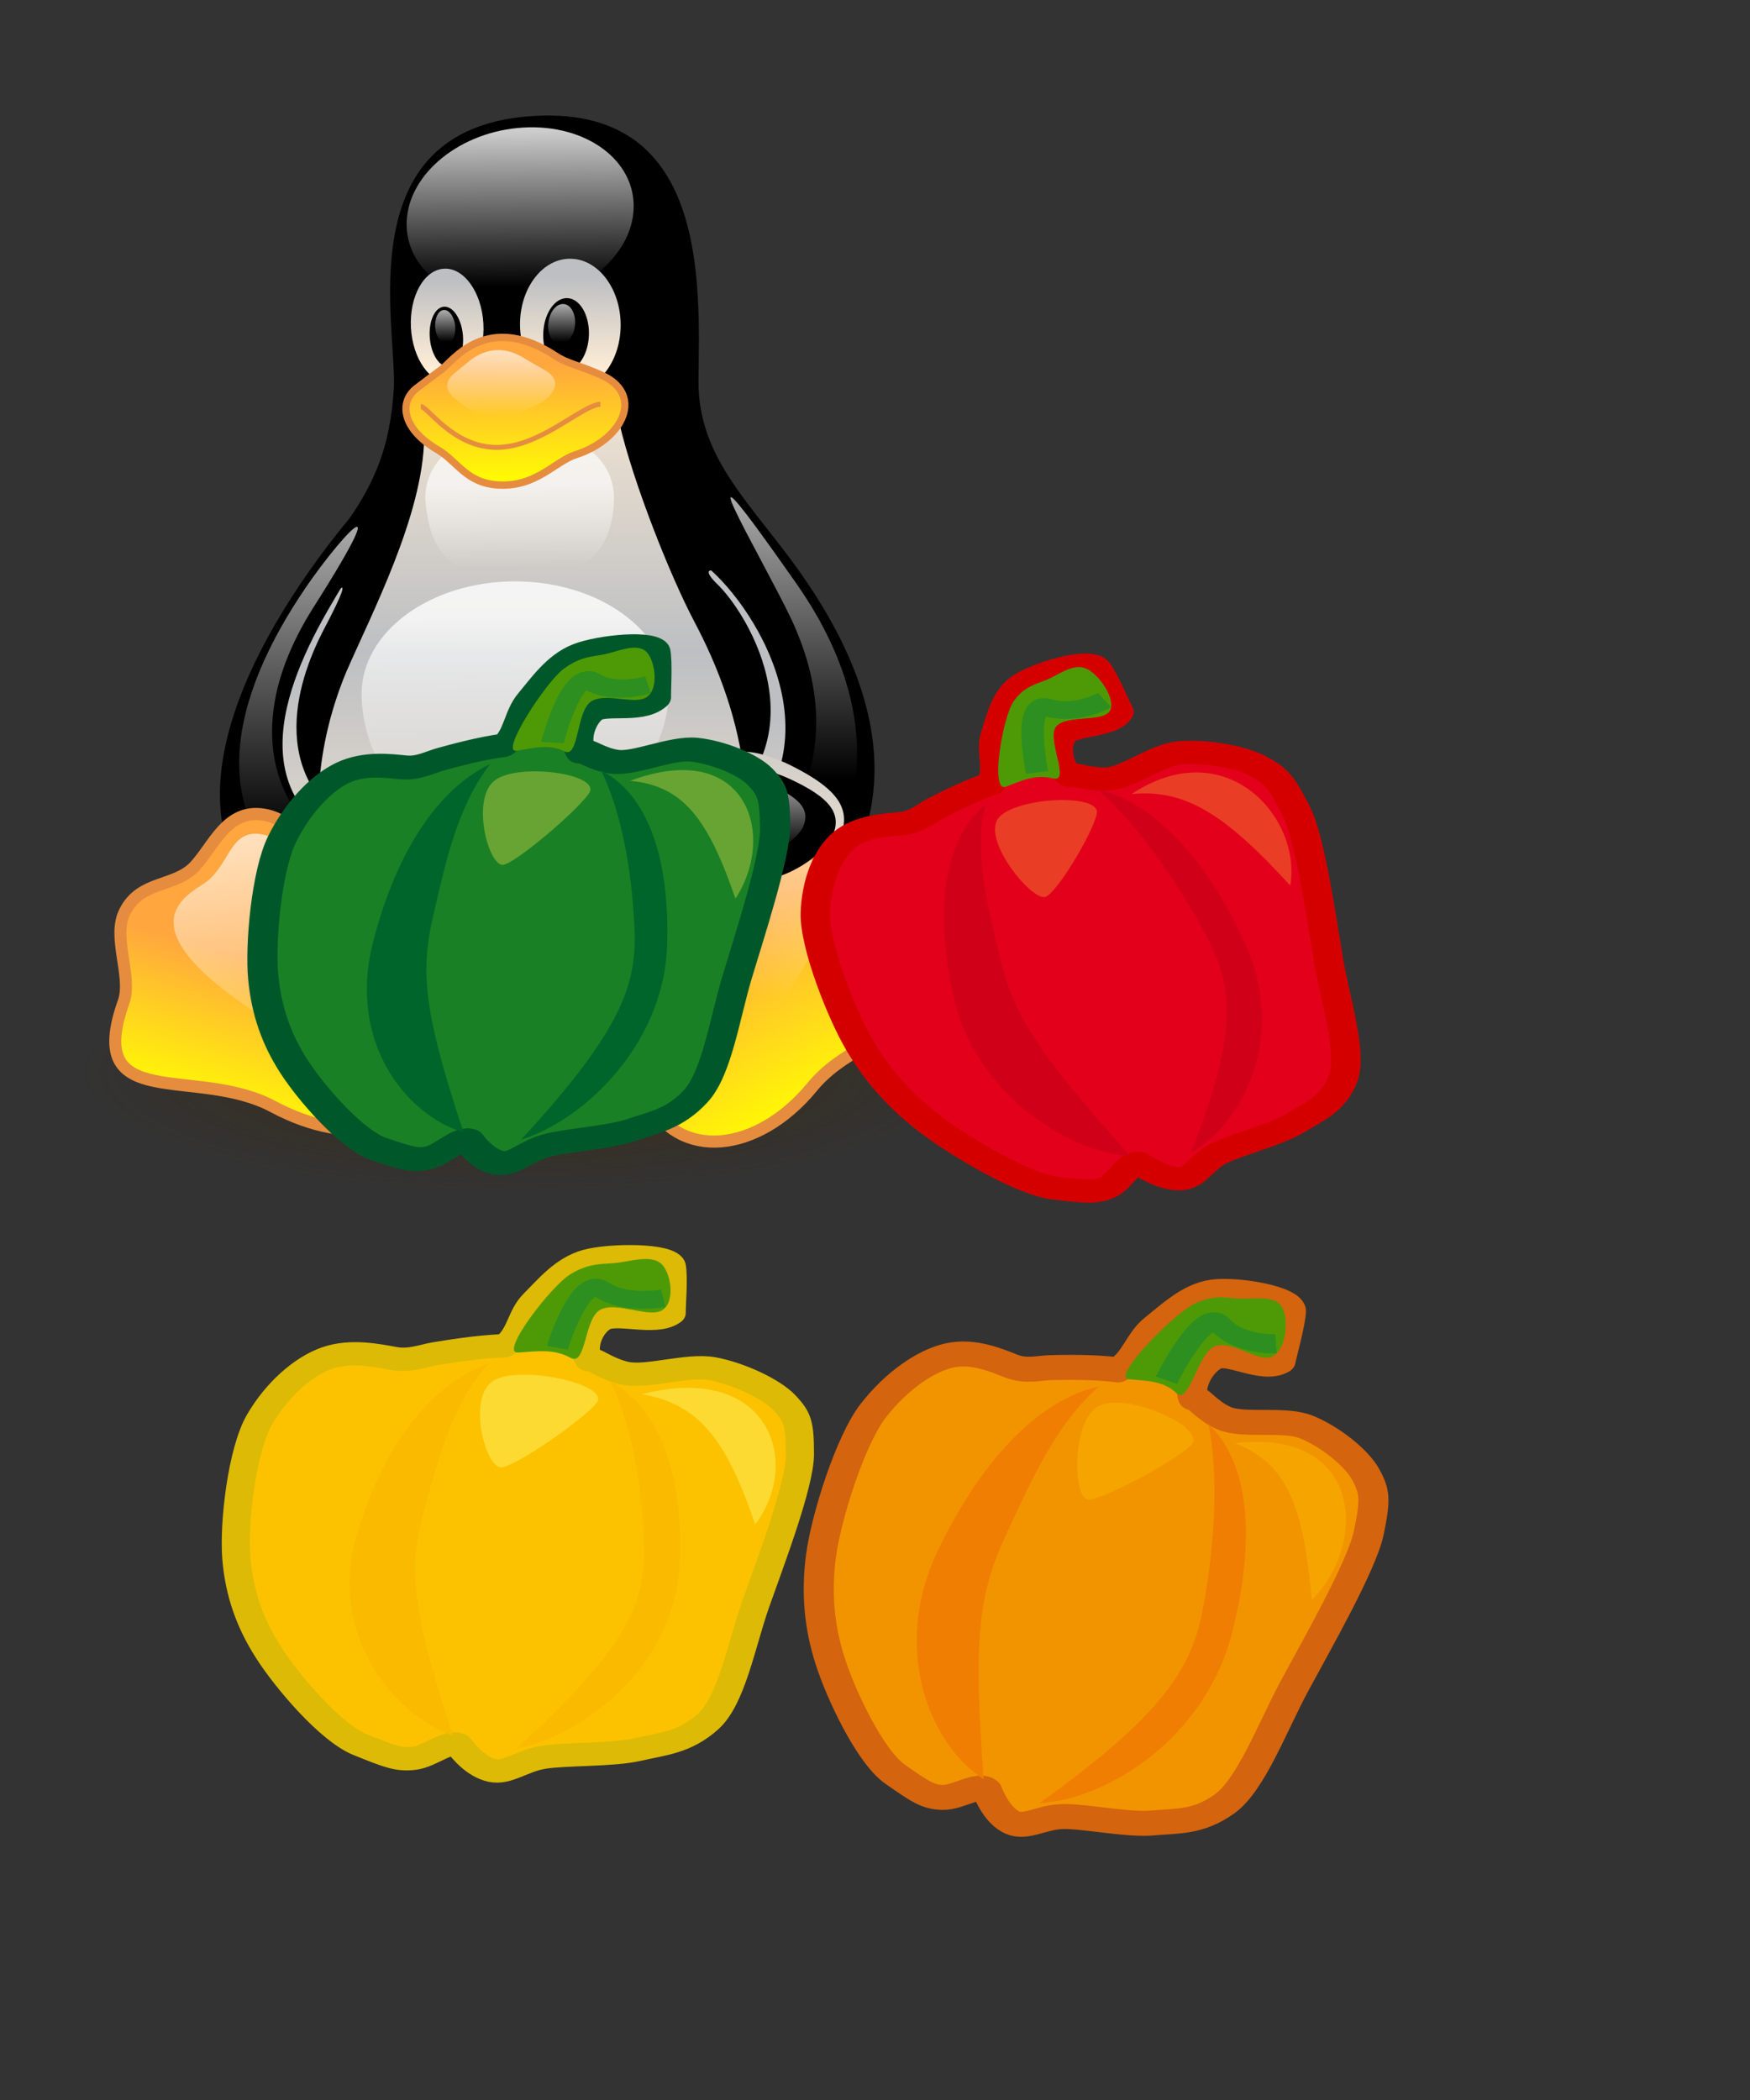 <?xml version="1.0" encoding="UTF-8" standalone="no"?>
<svg
   xmlns:dc="http://purl.org/dc/elements/1.1/"
   xmlns:cc="http://creativecommons.org/ns#"
   xmlns:rdf="http://www.w3.org/1999/02/22-rdf-syntax-ns#"
   xmlns:svg="http://www.w3.org/2000/svg"
   xmlns="http://www.w3.org/2000/svg"
   xmlns:xlink="http://www.w3.org/1999/xlink"
   xmlns:sodipodi="http://sodipodi.sourceforge.net/DTD/sodipodi-0.dtd"
   xmlns:inkscape="http://www.inkscape.org/namespaces/inkscape"
   width="500pt"
   height="600pt"
   id="svg2"
   sodipodi:version="0.32"
   inkscape:version="0.47 r22583"
   sodipodi:docname="NewTux_with_fruit.svg"
   inkscape:output_extension="org.inkscape.output.svg.inkscape"
   version="1.1">
  <rect width="100%" height="100%" fill="#333333" stroke="none"/>
  <sodipodi:namedview
     inkscape:window-height="820"
     inkscape:window-width="1387"
     inkscape:pageshadow="2"
     inkscape:pageopacity="0.0"
     guidetolerance="10.0"
     gridtolerance="10.0"
     objecttolerance="10.0"
     borderopacity="1.0"
     bordercolor="#666666"
     pagecolor="#ffffff"
     id="base"
     showgrid="false"
     inkscape:zoom="0.65866667"
     inkscape:cx="118.92713"
     inkscape:cy="375"
     inkscape:window-x="0"
     inkscape:window-y="24"
     inkscape:current-layer="svg2"
     inkscape:window-maximized="0" />
  <defs
     id="defs4">
    <inkscape:perspective
       sodipodi:type="inkscape:persp3d"
       inkscape:vp_x="0 : 375 : 1"
       inkscape:vp_y="0 : 1000 : 0"
       inkscape:vp_z="625 : 375 : 1"
       inkscape:persp3d-origin="312.5 : 250 : 1"
       id="perspective96" />
    <linearGradient
       id="linearGradient172">
      <stop
         style="stop-color:#3f2600;stop-opacity:0.6;"
         offset="0"
         id="stop173" />
      <stop
         style="stop-color:#3f2600;stop-opacity:0;"
         offset="1"
         id="stop174" />
    </linearGradient>
    <linearGradient
       id="linearGradient167">
      <stop
         style="stop-color:#ffffff;stop-opacity:0.65;"
         offset="0"
         id="stop168" />
      <stop
         style="stop-color:#ffffff;stop-opacity:0;"
         offset="1"
         id="stop169" />
    </linearGradient>
    <linearGradient
       id="linearGradient162">
      <stop
         style="stop-color:#ffa63f;stop-opacity:1;"
         offset="0"
         id="stop163" />
      <stop
         style="stop-color:#ffff00;stop-opacity:1;"
         offset="1"
         id="stop164" />
    </linearGradient>
    <linearGradient
       id="linearGradient153">
      <stop
         style="stop-color:#ffeed7;stop-opacity:1;"
         offset="0"
         id="stop154" />
      <stop
         style="stop-color:#bdbfc2;stop-opacity:1;"
         offset="1"
         id="stop155" />
    </linearGradient>
    <linearGradient
       id="linearGradient138">
      <stop
         style="stop-color:#ffffff;stop-opacity:0.8;"
         offset="0"
         id="stop139" />
      <stop
         style="stop-color:#ffffff;stop-opacity:0;"
         offset="1"
         id="stop140" />
    </linearGradient>
    <linearGradient
       xlink:href="#linearGradient138"
       id="linearGradient141"
       x1="0.474"
       y1="0.02"
       x2="0.418"
       y2="0.901"
       gradientUnits="objectBoundingBox" />
    <linearGradient
       xlink:href="#linearGradient167"
       id="linearGradient142"
       x1="0.559"
       y1="0.031"
       x2="0.554"
       y2="0.945"
       gradientUnits="objectBoundingBox" />
    <linearGradient
       xlink:href="#linearGradient167"
       id="linearGradient143"
       x1="0.466"
       y1="0.029"
       x2="0.414"
       y2="0.934"
       gradientUnits="objectBoundingBox" />
    <linearGradient
       xlink:href="#linearGradient167"
       id="linearGradient144"
       x1="0.703"
       y1="0.059"
       x2="0.646"
       y2="0.941"
       gradientUnits="objectBoundingBox" />
    <linearGradient
       xlink:href="#linearGradient167"
       id="linearGradient145"
       x1="0.467"
       y1="-0.036"
       x2="0.867"
       y2="0.759"
       gradientUnits="objectBoundingBox" />
    <linearGradient
       xlink:href="#linearGradient167"
       id="linearGradient146"
       x1="0.572"
       y1="0.023"
       x2="0.571"
       y2="0.719"
       gradientUnits="objectBoundingBox" />
    <linearGradient
       xlink:href="#linearGradient167"
       id="linearGradient147"
       x1="0.5"
       y1="0.023"
       x2="0.5"
       y2="0.812"
       gradientUnits="objectBoundingBox" />
    <linearGradient
       xlink:href="#linearGradient167"
       id="linearGradient148"
       x1="0.508"
       y1="0.374"
       x2="0.516"
       y2="0.928"
       gradientUnits="objectBoundingBox" />
    <linearGradient
       xlink:href="#linearGradient138"
       id="linearGradient149"
       x1="0.5"
       y1="0.132"
       x2="0.504"
       y2="0.946"
       gradientUnits="objectBoundingBox" />
    <linearGradient
       xlink:href="#linearGradient167"
       id="linearGradient150"
       x1="-0.305"
       y1="0.099"
       x2="0.156"
       y2="0.942"
       gradientUnits="objectBoundingBox"
       gradientTransform="matrix(-0.929,0.284,0.435,0.944,-1.91327e-7,5.49908e-8)" />
    <linearGradient
       xlink:href="#linearGradient167"
       id="linearGradient151"
       x1="0.434"
       y1="0.022"
       x2="0.487"
       y2="1.026"
       gradientUnits="objectBoundingBox" />
    <linearGradient
       xlink:href="#linearGradient153"
       id="linearGradient152"
       x1="0.5"
       y1="0.898"
       x2="0.5"
       y2="0.406"
       gradientUnits="objectBoundingBox"
       spreadMethod="reflect" />
    <linearGradient
       xlink:href="#linearGradient153"
       id="linearGradient156"
       x1="0.436"
       y1="0.989"
       x2="0.454"
       y2="0.231"
       gradientUnits="objectBoundingBox" />
    <linearGradient
       xlink:href="#linearGradient153"
       id="linearGradient157"
       x1="0.492"
       y1="1.153"
       x2="0.495"
       y2="0.413"
       gradientUnits="objectBoundingBox" />
    <linearGradient
       xlink:href="#linearGradient153"
       id="linearGradient158"
       x1="0.517"
       y1="0.854"
       x2="0.498"
       y2="0.136"
       gradientUnits="objectBoundingBox" />
    <linearGradient
       xlink:href="#linearGradient153"
       id="linearGradient159"
       x1="0.462"
       y1="0.879"
       x2="0.492"
       y2="0.096"
       gradientUnits="objectBoundingBox" />
    <linearGradient
       xlink:href="#linearGradient162"
       id="linearGradient161"
       x1="0.501"
       y1="0.349"
       x2="0.412"
       y2="0.986"
       gradientUnits="objectBoundingBox" />
    <linearGradient
       xlink:href="#linearGradient162"
       id="linearGradient165"
       x1="0.604"
       y1="0.51"
       x2="0.464"
       y2="0.984"
       gradientUnits="objectBoundingBox" />
    <linearGradient
       xlink:href="#linearGradient162"
       id="linearGradient166"
       x1="0.5"
       y1="0.192"
       x2="0.508"
       y2="0.97"
       gradientUnits="objectBoundingBox" />
    <radialGradient
       xlink:href="#linearGradient172"
       id="radialGradient171"
       cx="0.5"
       cy="0.5"
       fx="0.5"
       fy="0.5"
       r="0.5"
       gradientUnits="objectBoundingBox" />
    <radialGradient
       xlink:href="#linearGradient172"
       id="radialGradient176" />
    <linearGradient
       xlink:href="#linearGradient153"
       id="linearGradient178"
       x1="0.94"
       y1="1.293"
       x2="0.195"
       y2="-0.675"
       gradientUnits="objectBoundingBox" />
    <radialGradient
       xlink:href="#linearGradient172"
       id="radialGradient1399"
       gradientTransform="scale(1.045,0.957)"
       cx="446.778"
       cy="1219.412"
       fx="446.778"
       fy="1219.412"
       r="195.072"
       gradientUnits="userSpaceOnUse" />
    <linearGradient
       xlink:href="#linearGradient153"
       id="linearGradient1401"
       gradientUnits="userSpaceOnUse"
       x1="400.578"
       y1="369.53"
       x2="400.844"
       y2="304.079"
       gradientTransform="scale(0.575,1.738)" />
    <linearGradient
       xlink:href="#linearGradient138"
       id="linearGradient1403"
       gradientUnits="userSpaceOnUse"
       x1="303.018"
       y1="237.932"
       x2="297.086"
       y2="330.096"
       gradientTransform="scale(1.116,0.896)" />
    <linearGradient
       xlink:href="#linearGradient153"
       id="linearGradient1405"
       gradientUnits="userSpaceOnUse"
       gradientTransform="scale(0.816,1.225)"
       x1="378.938"
       y1="278.602"
       x2="380.273"
       y2="243.916" />
    <linearGradient
       xlink:href="#linearGradient153"
       id="linearGradient1407"
       gradientUnits="userSpaceOnUse"
       x1="381.387"
       y1="277.495"
       x2="380.552"
       y2="245.683"
       gradientTransform="scale(0.816,1.225)" />
    <linearGradient
       xlink:href="#linearGradient167"
       id="linearGradient1409"
       gradientUnits="userSpaceOnUse"
       gradientTransform="scale(0.816,1.225)"
       x1="379.096"
       y1="240.927"
       x2="376.796"
       y2="281.016" />
    <linearGradient
       xlink:href="#linearGradient167"
       id="linearGradient1411"
       gradientUnits="userSpaceOnUse"
       x1="389.635"
       y1="242.282"
       x2="387.069"
       y2="281.325"
       gradientTransform="scale(0.816,1.225)" />
    <linearGradient
       xlink:href="#linearGradient153"
       id="linearGradient1413"
       gradientUnits="userSpaceOnUse"
       spreadMethod="reflect"
       x1="437.579"
       y1="528.872"
       x2="437.579"
       y2="394.104"
       gradientTransform="scale(0.813,1.23)" />
    <linearGradient
       xlink:href="#linearGradient153"
       id="linearGradient1415"
       gradientUnits="userSpaceOnUse"
       x1="375.173"
       y1="419.785"
       x2="377.485"
       y2="324.038"
       gradientTransform="scale(0.65,1.539)" />
    <linearGradient
       xlink:href="#linearGradient138"
       id="linearGradient1417"
       gradientUnits="userSpaceOnUse"
       x1="320.751"
       y1="498.178"
       x2="321.322"
       y2="614.504"
       gradientTransform="scale(1.075,0.93)" />
    <linearGradient
       xlink:href="#linearGradient167"
       id="linearGradient1419"
       gradientUnits="userSpaceOnUse"
       x1="322.483"
       y1="435.268"
       x2="323.251"
       y2="488.483"
       gradientTransform="scale(1.077,0.929)" />
    <linearGradient
       xlink:href="#linearGradient167"
       id="linearGradient1421"
       gradientUnits="userSpaceOnUse"
       x1="411.221"
       y1="242.944"
       x2="411.221"
       y2="331.449"
       gradientTransform="scale(0.572,1.749)" />
    <linearGradient
       xlink:href="#linearGradient167"
       id="linearGradient1423"
       gradientUnits="userSpaceOnUse"
       x1="867.345"
       y1="234.739"
       x2="867.335"
       y2="314.839"
       gradientTransform="scale(0.573,1.746)" />
    <linearGradient
       xlink:href="#linearGradient162"
       id="linearGradient1425"
       gradientUnits="userSpaceOnUse"
       x1="236.254"
       y1="657.111"
       x2="212.51"
       y2="737.412"
       gradientTransform="scale(1.012,0.989)" />
    <linearGradient
       xlink:href="#linearGradient153"
       id="linearGradient1427"
       gradientUnits="userSpaceOnUse"
       x1="381.566"
       y1="655.731"
       x2="279.643"
       y2="386.666"
       gradientTransform="scale(1.065,0.939)" />
    <linearGradient
       xlink:href="#linearGradient162"
       id="linearGradient1429"
       gradientUnits="userSpaceOnUse"
       x1="218.117"
       y1="630.305"
       x2="203.127"
       y2="737.854"
       gradientTransform="scale(1.01,0.99)" />
    <linearGradient
       xlink:href="#linearGradient167"
       id="linearGradient1431"
       gradientUnits="userSpaceOnUse"
       gradientTransform="scale(1.008,0.992)"
       x1="117.89"
       y1="587.236"
       x2="182.245"
       y2="704.731" />
    <linearGradient
       xlink:href="#linearGradient167"
       id="linearGradient1433"
       gradientUnits="userSpaceOnUse"
       x1="223.101"
       y1="570.418"
       x2="230.535"
       y2="710.977"
       gradientTransform="scale(1,1)" />
    <linearGradient
       xlink:href="#linearGradient167"
       id="linearGradient1435"
       gradientUnits="userSpaceOnUse"
       x1="316.94"
       y1="474.018"
       x2="371.609"
       y2="582.635"
       gradientTransform="scale(1.065,0.939)" />
    <linearGradient
       xlink:href="#linearGradient162"
       id="linearGradient1437"
       gradientUnits="userSpaceOnUse"
       x1="284.687"
       y1="410.463"
       x2="285.459"
       y2="485.699"
       gradientTransform="scale(1.219,0.821)" />
    <linearGradient
       xlink:href="#linearGradient167"
       id="linearGradient1439"
       gradientUnits="userSpaceOnUse"
       x1="288.824"
       y1="398.854"
       x2="288.376"
       y2="482.559"
       gradientTransform="scale(1.222,0.818)" />
    <inkscape:perspective
       sodipodi:type="inkscape:persp3d"
       inkscape:vp_x="0 : 526.18109 : 1"
       inkscape:vp_y="0 : 1000 : 0"
       inkscape:vp_z="744.09448 : 526.18109 : 1"
       inkscape:persp3d-origin="372.04724 : 350.78739 : 1"
       id="perspective2527" />
    <inkscape:perspective
       sodipodi:type="inkscape:persp3d"
       inkscape:vp_x="0 : 526.18109 : 1"
       inkscape:vp_y="0 : 1000 : 0"
       inkscape:vp_z="744.09448 : 526.18109 : 1"
       inkscape:persp3d-origin="372.04724 : 350.78739 : 1"
       id="perspective2485" />
    <inkscape:perspective
       sodipodi:type="inkscape:persp3d"
       inkscape:vp_x="0 : 526.18109 : 1"
       inkscape:vp_y="0 : 1000 : 0"
       inkscape:vp_z="744.09448 : 526.18109 : 1"
       inkscape:persp3d-origin="372.04724 : 350.78739 : 1"
       id="perspective2443" />
    <inkscape:perspective
       sodipodi:type="inkscape:persp3d"
       inkscape:vp_x="0 : 526.18109 : 1"
       inkscape:vp_y="0 : 1000 : 0"
       inkscape:vp_z="744.09448 : 526.18109 : 1"
       inkscape:persp3d-origin="372.04724 : 350.78739 : 1"
       id="perspective2547" />
    <inkscape:perspective
       sodipodi:type="inkscape:persp3d"
       inkscape:vp_x="0 : 526.18109 : 1"
       inkscape:vp_y="0 : 1000 : 0"
       inkscape:vp_z="744.09448 : 526.18109 : 1"
       inkscape:persp3d-origin="372.04724 : 350.78739 : 1"
       id="perspective2505" />
    <inkscape:perspective
       sodipodi:type="inkscape:persp3d"
       inkscape:vp_x="0 : 526.18109 : 1"
       inkscape:vp_y="0 : 1000 : 0"
       inkscape:vp_z="744.09448 : 526.18109 : 1"
       inkscape:persp3d-origin="372.04724 : 350.78739 : 1"
       id="perspective2463" />
    <inkscape:perspective
       id="perspective9"
       inkscape:persp3d-origin="372.04724 : 350.78739 : 1"
       inkscape:vp_z="744.09448 : 526.18109 : 1"
       inkscape:vp_y="0 : 1000 : 0"
       inkscape:vp_x="0 : 526.18109 : 1"
       sodipodi:type="inkscape:persp3d" />
    <inkscape:perspective
       id="perspective2835"
       inkscape:persp3d-origin="0.5 : 0.33333333 : 1"
       inkscape:vp_z="1 : 0.5 : 1"
       inkscape:vp_y="0 : 1000 : 0"
       inkscape:vp_x="0 : 0.5 : 1"
       sodipodi:type="inkscape:persp3d" />
    <radialGradient
       gradientUnits="userSpaceOnUse"
       r="66.631"
       fy="260.588"
       fx="364.467"
       cy="260.588"
       cx="364.467"
       gradientTransform="scale(0.82,1.22)"
       xlink:href="#linearGradient829"
       id="radialGradient832" />
    <linearGradient
       id="linearGradient829">
      <stop
         style="stop-color:#ffffff;stop-opacity:0.525;"
         offset="0"
         id="stop830" />
      <stop
         style="stop-color:#ffffff;stop-opacity:0;"
         offset="1"
         id="stop831" />
    </linearGradient>
    <radialGradient
       xlink:href="#linearGradient829"
       id="radialGradient2843" />
    <linearGradient
       id="linearGradient2845">
      <stop
         style="stop-color:#ffffff;stop-opacity:0.525;"
         offset="0"
         id="stop2847" />
      <stop
         style="stop-color:#ffffff;stop-opacity:0;"
         offset="1"
         id="stop2849" />
    </linearGradient>
    <inkscape:perspective
       id="perspective2845"
       inkscape:persp3d-origin="0.5 : 0.33333333 : 1"
       inkscape:vp_z="1 : 0.5 : 1"
       inkscape:vp_y="0 : 1000 : 0"
       inkscape:vp_x="0 : 0.5 : 1"
       sodipodi:type="inkscape:persp3d" />
    <inkscape:perspective
       id="perspective2873"
       inkscape:persp3d-origin="0.5 : 0.33333333 : 1"
       inkscape:vp_z="1 : 0.5 : 1"
       inkscape:vp_y="0 : 1000 : 0"
       inkscape:vp_x="0 : 0.5 : 1"
       sodipodi:type="inkscape:persp3d" />
  </defs>
  <g
     id="g1369"
     transform="matrix(0.585,0,0,0.596,-165.85,-12.637)">
    <path
       transform="matrix(1.418,0,0,0.415,-38.794,222.194)"
       d="m 670.882,1166.642 c 0,103.073 -91.287,186.63 -203.896,186.63 -112.608,0 -203.896,-83.557 -203.896,-186.63 0,-103.073 91.287,-186.63 203.896,-186.63 112.608,0 203.896,83.557 203.896,186.63 l 0,0 z"
       id="path175"
       style="fill:url(#radialGradient1399);stroke:none" />
    <path
       transform="matrix(1.25,0,0,1.25,185.454,-167.505)"
       id="path106"
       d="m 223.627,632.24 c -22.388,-32.223 -26.754,-136.984 25.487,-201.43 25.886,-30.918 32.49,-52.465 34.531,-81.393 1.389,-32.979 -23.325,-131.442 69.883,-138.944 94.406,-7.532 89.336,85.66 88.793,134.975 -0.451,41.64 30.574,65.241 51.796,97.695 39.279,59.63 35.957,162.3 -7.399,217.872 -54.917,69.568 -101.953,39.398 -133.19,41.93 -58.493,3.202 -60.427,34.391 -129.901,-70.705 z"
       style="fill:#000000;stroke:none" />
    <path
       transform="matrix(-1.677,-0.022,-0.021,1.471,1173.58,-293.017)"
       id="path113"
       d="m 246.571,470.864 c -12.239,12.496 -44.396,69.092 4.869,105.36 17.369,12.633 -16.377,59.495 -32.005,36.308 -27.57,-41.618 -8.831,-106.941 8.315,-130.188 11.652,-16.487 29.23,-22.676 18.821,-11.48 z"
       style="fill:url(#linearGradient1401);stroke:none" />
    <path
       transform="matrix(-1.678,0,0,1.524,1174.62,-318.082)"
       id="path111"
       d="m 256.513,459.837 c -19.915,17.717 -56.176,80.091 -3.288,120.606 17.37,12.632 -15.393,52.463 -33.79,32.089 -63.963,-70.82 1.669,-152.254 24.262,-180.25 20.192,-24.347 38.078,5.752 12.816,27.555 z"
       style="fill:#000000;stroke:#000000;stroke-width:0.977" />
    <path
       transform="matrix(1.266,-0.071,-0.046,1.196,202.143,-125.761)"
       d="m 399.569,258.158 c 0,25.882 -26.135,46.863 -58.373,46.863 -32.239,0 -58.373,-20.981 -58.373,-46.863 0,-25.882 26.135,-46.863 58.373,-46.863 32.239,0 58.373,20.981 58.373,46.863 l 0,0 z"
       id="path114"
       style="fill:url(#linearGradient1403);stroke:none" />
    <path
       transform="matrix(1.304,-0.076,0.077,1.343,144.757,-177.617)"
       d="m 328.863,320.642 c 0,14.984 -8.098,27.131 -18.087,27.131 -9.989,0 -18.087,-12.147 -18.087,-27.131 0,-14.984 8.098,-27.131 18.087,-27.131 9.989,0 18.087,12.147 18.087,27.131 z"
       id="path115"
       style="fill:url(#linearGradient1405);stroke:none" />
    <path
       transform="matrix(-1.811,0.05,0.032,1.553,1207.46,-284.777)"
       d="m 328.863,320.642 c 0,14.984 -8.098,27.131 -18.087,27.131 -9.989,0 -18.087,-12.147 -18.087,-27.131 0,-14.984 8.098,-27.131 18.087,-27.131 9.989,0 18.087,12.147 18.087,27.131 z"
       id="path116"
       style="fill:url(#linearGradient1407);stroke:none" />
    <path
       transform="matrix(-0.823,-0.002,-0.018,0.853,913.674,-37.99)"
       d="m 328.863,320.642 c 0,14.984 -8.098,27.131 -18.087,27.131 -9.989,0 -18.087,-12.147 -18.087,-27.131 0,-14.984 8.098,-27.131 18.087,-27.131 9.989,0 18.087,12.147 18.087,27.131 z"
       id="path117"
       style="fill:#000000;stroke:none" />
    <path
       transform="matrix(0.594,-0.072,0.069,0.706,367.448,32.419)"
       d="m 328.863,320.642 c 0,14.984 -8.098,27.131 -18.087,27.131 -9.989,0 -18.087,-12.147 -18.087,-27.131 0,-14.984 8.098,-27.131 18.087,-27.131 9.989,0 18.087,12.147 18.087,27.131 z"
       id="path118"
       style="fill:#000000;stroke:none" />
    <path
       transform="matrix(-0.48,-0.036,-0.047,0.476,813.496,87.012)"
       d="m 328.863,320.642 c 0,14.984 -8.098,27.131 -18.087,27.131 -9.989,0 -18.087,-12.147 -18.087,-27.131 0,-14.984 8.098,-27.131 18.087,-27.131 9.989,0 18.087,12.147 18.087,27.131 z"
       id="path121"
       style="fill:url(#linearGradient1409);stroke:none" />
    <path
       transform="matrix(0.357,-0.041,0.041,0.399,449.334,114.991)"
       d="m 328.863,320.642 c 0,14.984 -8.098,27.131 -18.087,27.131 -9.989,0 -18.087,-12.147 -18.087,-27.131 0,-14.984 8.098,-27.131 18.087,-27.131 9.989,0 18.087,12.147 18.087,27.131 z"
       id="path122"
       style="fill:url(#linearGradient1411);stroke:none" />
    <path
       transform="matrix(1.25,0,0,1.25,185.454,-168.23)"
       id="path128"
       d="m 258.702,495.425 c 12.836,-29.103 40.114,-80.226 40.695,-119.758 0,-31.442 94.179,-38.951 101.737,-7.558 7.558,31.393 26.741,78.483 38.95,101.156 12.208,22.672 47.809,94.695 9.884,157.546 -34.157,55.644 -137.725,99.666 -193.01,-7.557 -18.603,-37.207 -15.285,-83.315 1.744,-123.829 z"
       style="fill:url(#linearGradient1413);stroke:none" />
    <path
       transform="matrix(1.389,-0.111,0.102,1.302,108.413,-165.938)"
       id="path112"
       d="m 242.905,473.815 c -11.263,18.967 -35.5,69.309 12.137,102.047 51.311,34.82 46.473,97.062 -15.607,61.955 -56.777,-31.789 -22.845,-137.778 -4.51,-162.266 12.107,-17.214 29.897,-38.031 7.98,-1.736 z"
       style="fill:url(#linearGradient1415);stroke:none" />
    <path
       transform="matrix(1.25,0,0,1.25,185.454,-167.505)"
       id="path109"
       d="m 256.513,449.72 c -17.465,28.508 -59.377,95.813 -3.288,130.723 75.569,46.355 54.173,92.711 -14.799,50.974 -97.109,-58.264 -11.825,-175.616 27.131,-220.338 44.444,-50.2 8.554,9.087 -9.044,38.641 z"
       style="fill:#000000;stroke:#000000;stroke-width:1.25" />
    <path
       id="path125"
       d="m 421.481,504.727 c 0,32.412 -29.272,74.516 -79.528,74.138 -51.828,0.455 -73.949,-41.726 -73.949,-74.138 0,-32.412 34.379,-58.717 76.739,-58.717 42.359,0 76.738,26.305 76.738,58.717 z"
       style="font-size:12px;fill:url(#linearGradient1417);stroke:none"
       transform="matrix(1.302,0,0,1.225,170.042,-153.557)" />
    <path
       id="path127"
       d="m 398.227,412.292 c -0.612,38.572 -23.18,47.671 -51.74,47.671 -28.561,0 -49.292,-5.694 -51.741,-47.671 0,-26.314 23.18,-41.542 51.741,-41.542 28.56,0 51.74,15.228 51.74,41.542 z"
       style="font-size:12px;fill:url(#linearGradient1419);stroke:none"
       transform="matrix(1.187,0,0,1.067,210.623,-100.078)" />
    <path
       transform="matrix(1.25,0,0,1.25,185.454,-167.505)"
       id="path129"
       d="m 234.285,456.475 c 17.716,-26.996 55.015,-68.364 6.977,5.813 -38.951,61.043 -14.403,100.273 -1.744,111.039 36.527,32.562 34.966,54.349 6.395,37.206 -61.625,-36.626 -48.835,-98.248 -11.628,-154.058 z"
       style="fill:url(#linearGradient1421);stroke:none" />
    <path
       transform="matrix(1.25,0,0,1.25,185.454,-167.505)"
       id="path131"
       d="m 490.662,467.52 c -15.319,-31.701 -64.134,-111.902 2.326,-18.603 60.461,84.297 18.022,143.013 10.464,148.827 -7.557,5.813 -33.137,17.44 -25.579,-2.907 7.557,-20.347 45.234,-58.973 12.789,-127.317 z"
       style="fill:url(#linearGradient1423);stroke:none" />
    <path
       transform="matrix(1.25,0,0,1.25,185.454,-167.505)"
       id="path132"
       d="m 220.915,716.921 c -40.442,-21.416 -99.252,4.124 -77.902,-54.066 4.276,-13.238 -6.375,-33.008 0.581,-45.926 8.139,-15.698 25.58,-12.209 36.045,-22.674 10.318,-10.891 16.859,-29.649 36.044,-26.742 19.184,2.907 31.945,26.461 45.344,55.229 9.883,20.638 44.941,49.664 42.65,72.758 -2.696,35.5 -43.027,42.19 -82.762,21.421 z"
       style="fill:url(#linearGradient1425);stroke:#e68c3f;stroke-width:6.25" />
    <path
       id="path177"
       d="m 415.072,495.764 c -3.007,24.906 -35.813,76.627 -69.518,81.534 -34.26,5.336 -66.432,-34.06 -74.147,-71.114 -9.889,-41.206 22.587,-57.6 71.938,-56.627 53.301,1.654 74.121,13.891 71.727,46.207 z"
       style="font-size:12px;fill:url(#linearGradient1427);stroke:none"
       transform="matrix(0.598,0.269,-0.24,0.617,700.568,140.464)" />
    <path
       transform="matrix(-1.169,0.423,0.475,1.165,728.343,-213.821)"
       id="path133"
       d="m 220.274,718.402 c -41.327,-23.59 -99.894,5.605 -77.261,-55.547 4.736,-13.068 -6.596,-33.552 0.36,-46.47 8.139,-15.698 25.801,-11.665 36.266,-22.13 10.318,-10.891 18.827,-27.868 38.012,-24.961 19.184,2.907 29.977,24.68 43.376,53.448 9.883,20.638 43.415,48.971 41.124,72.065 -2.696,35.5 -42.724,45.471 -81.877,23.595 z"
       style="fill:url(#linearGradient1429);stroke:#e68c3f;stroke-width:6.251" />
    <path
       transform="matrix(-0.945,0.344,0.424,0.956,714.328,-64.342)"
       id="path134"
       d="m 216.482,675.68 c -86.531,-57.503 -47.308,-70.96 -36.843,-81.425 10.318,-10.891 18.827,-27.868 38.012,-24.961 19.184,2.907 29.977,24.68 43.376,53.448 9.883,20.638 43.06,48.918 41.124,72.065 -2.616,27.11 -48.19,5.487 -85.669,-19.127 z"
       style="fill:url(#linearGradient1431);stroke:none" />
    <path
       transform="matrix(1.004,-0.052,-0.017,1.046,244.191,-28.465)"
       id="path135"
       d="m 216.506,677.071 c -86.531,-57.503 -46.797,-73.57 -33.946,-81.28 15.399,-9.942 15.158,-30.831 34.343,-27.924 19.184,2.907 30.725,26.107 44.124,54.875 9.883,20.638 43.06,48.918 41.124,72.065 -2.616,27.11 -48.166,6.878 -85.645,-17.736 z"
       style="fill:url(#linearGradient1433);stroke:none" />
    <path
       id="path136"
       d="m 415.072,495.764 c -3.007,24.906 -35.813,76.627 -69.518,81.534 -34.26,5.336 -66.432,-34.06 -74.147,-71.114 -9.889,-41.206 22.587,-57.6 71.938,-56.627 53.301,1.654 74.121,13.891 71.727,46.207 z"
       style="font-size:12px;fill:#000000;stroke:none"
       transform="matrix(0.516,0.215,-0.207,0.495,713.3,222.559)" />
    <path
       id="path137"
       d="m 415.072,495.764 c -3.007,24.906 -35.813,76.627 -69.518,81.534 -34.26,5.336 -66.432,-34.06 -74.147,-71.114 -9.889,-41.206 22.587,-57.6 71.938,-56.627 53.301,1.654 74.121,13.891 71.727,46.207 z"
       style="font-size:12px;fill:url(#linearGradient1435);stroke:none"
       transform="matrix(0.351,0.149,-0.129,0.343,724.522,318.291)" />
    <path
       transform="matrix(1.25,0,0,1.25,185.454,-167.505)"
       id="path119"
       d="m 309.954,338.729 c 7.147,-6.77 24.811,-27.066 57.961,-5.755 6.162,4.01 11.162,4.377 23.021,9.455 23.726,9.749 12.382,33.259 -12.744,41.108 -10.758,3.489 -20.536,16.556 -40.129,15.439 -16.734,-0.977 -21.119,-11.874 -31.398,-17.906 -18.269,-10.311 -20.965,-24.254 -11.1,-31.653 9.866,-7.399 13.725,-10.059 14.389,-10.688 z"
       style="fill:url(#linearGradient1437);stroke:#e68c3f;stroke-width:3.75" />
    <path
       transform="matrix(1.25,0,0,1.25,185.454,-167.505)"
       id="path120"
       d="m 391.251,357.645 c -9.883,0.581 -31.393,22.091 -54.066,22.091 -22.673,0 -36.044,-20.929 -39.532,-20.929"
       style="fill:none;stroke:#e68c3f;stroke-width:2.5" />
    <path
       transform="matrix(0.628,0,0,0.596,392.366,51.817)"
       id="path123"
       d="m 309.954,338.729 c 7.147,-6.77 29.691,-25.348 59.588,-6.328 6.299,3.766 12.804,7.865 22.478,13.464 19.162,11.748 9.671,28.678 -13.286,39.39 -10.418,4.495 -27.593,14.415 -40.671,13.721 -14.533,-1.408 -23.935,-11.399 -33.567,-17.906 -17.67,-12.303 -16.597,-22.237 -8.389,-30.508 6.205,-5.679 13.183,-11.204 13.847,-11.833 z"
       style="fill:url(#linearGradient1439);stroke:none" />
  </g>
  <g
     transform="matrix(-2.715,0.242,-0.067,2.137,1432.923,-696.29)"
     id="g3949">
    <path
       style="fill:#1a8025;fill-opacity:1;fill-rule:evenodd;stroke:#00582a;stroke-width:4.234;stroke-linecap:butt;stroke-linejoin:round;stroke-miterlimit:4;stroke-opacity:1;stroke-dasharray:none"
       d="m 426.104,393.972 c -0.359,2.073 -0.228,6.974 -0.294,8.223 1.99,2.129 6.993,-0.357 8.81,1.175 1.817,1.532 2.469,5.429 1.468,7.048 -0.413,-0.437 -2.126,1.609 -4.699,2.349 -2.845,0.818 -7.914,-1.675 -11.159,-0.881 -3.246,0.794 -7.581,3.395 -9.397,5.873 -1.816,2.478 -2.141,3.671 -2.349,9.104 -0.208,5.433 3.169,19.383 4.699,26.43 1.53,7.046 2.427,16.823 5.286,20.556 2.859,3.734 5.639,3.947 8.81,4.992 3.17,1.045 9.268,0.804 12.04,1.468 2.772,0.664 4.478,2.948 6.461,2.349 1.982,-0.599 3.668,-3.108 4.405,-4.405 1.285,-0.976 3.614,1.984 5.58,2.349 1.965,0.366 3.154,-0.265 7.048,-2.349 3.894,-2.085 9.815,-11.134 12.334,-16.151 2.519,-5.017 4.094,-10.24 4.699,-16.445 0.604,-6.205 -0.011,-19.039 -2.056,-24.374 -2.044,-5.335 -5.249,-9.387 -8.223,-10.865 -2.974,-1.479 -6.41,-0.497 -8.516,0 -2.106,0.497 -3.86,-0.56 -5.286,-0.881 -1.168,-0.263 -5.379,-1.324 -8.81,-1.468 -2.037,-1.975 -1.817,-5.449 -3.524,-7.929 -1.707,-2.48 -3.603,-5.927 -6.461,-7.048 -2.857,-1.121 -10.495,-1.26 -10.866,0.881 z"
       id="path3951"
       sodipodi:nodetypes="cczczzzzzzzzzczzzzzzzzczzz" />
    <path
       style="fill:#00652b;fill-opacity:1;fill-rule:nonzero;stroke:none"
       d="m 433.227,414.099 c -6.425,4.843 -10.071,16.154 -10.071,32.294 0,17.912 11.176,30.088 19.688,32.438 -14.335,-18.736 -15.639,-26.57 -14.974,-36.688 0.664,-10.118 2.321,-20.295 5.357,-28.044 z"
       id="path3953"
       sodipodi:nodetypes="csczc" />
    <path
       style="fill:#00652b;fill-opacity:1;fill-rule:nonzero;stroke:none"
       d="m 448.877,411.209 c 7.187,3.617 12.795,14.095 15.678,29.975 3.2,17.624 -5.621,31.601 -13.576,35.433 6.058,-21.877 6.823,-29.23 5.242,-39.066 -1.573,-9.794 -2.973,-19.26 -7.345,-26.342 z"
       id="path3955"
       sodipodi:nodetypes="csczc" />
    <path
       style="opacity:0.344;fill:#fce94f;fill-opacity:1;fill-rule:nonzero;stroke:none"
       d="m 413.747,439.167 c -5.629,-10.871 -0.728,-28.605 15.338,-22.739 -7.564,1.726 -11.177,8.241 -15.338,22.739 z"
       id="path3957"
       sodipodi:nodetypes="ccc" />
    <path
       style="opacity:0.344;fill:#fce94f;fill-opacity:1;fill-rule:evenodd;stroke:none"
       d="m 434.811,417.983 c -1.692,-3.212 9.893,-6.618 13.262,-3.832 3.368,2.786 0.649,15.034 -1.419,15.271 -1.548,0.178 -10.271,-8.455 -11.843,-11.439 z"
       id="path3959"
       sodipodi:nodetypes="czzz"
       inkscape:transform-center-x="2.1201628" />
    <path
       style="fill:#4e9a06;fill-rule:evenodd;stroke:none"
       d="m 427.572,393.384 c -1.375,1.429 -2.207,6.664 -0.587,8.223 1.619,1.558 5.846,-1.471 7.929,0 2.083,1.471 1.45,10.047 3.524,8.516 2.205,-1.628 4.329,-1.104 6.754,-0.881 2.416,0.222 -3.766,-11.688 -6.167,-13.802 -2.401,-2.114 -4.128,-1.759 -5.873,-2.056 -1.745,-0.297 -4.205,-1.429 -5.58,0 z"
       id="path3961"
       sodipodi:nodetypes="czzzzzzz" />
    <path
       style="fill:none;stroke:#2d8f20;stroke-width:3.237;stroke-linecap:butt;stroke-linejoin:miter;stroke-miterlimit:4;stroke-opacity:1;stroke-dasharray:none"
       d="m 426.985,399.551 c 0,0 4.684,1.307 7.929,-1.468 2.93,-2.506 5.286,10.278 5.286,10.278"
       id="path3963"
       sodipodi:nodetypes="czz" />
  </g>
  <g
     transform="matrix(-2.771,-0.484,-0.582,2.304,1901.809,-201.987)"
     id="g6587">
    <path
       style="fill:#f29400;fill-opacity:1;fill-rule:evenodd;stroke:#d4640e;stroke-width:4.045;stroke-linecap:butt;stroke-linejoin:round;stroke-miterlimit:4;stroke-opacity:1;stroke-dasharray:none"
       d="m 426.104,393.972 c -0.359,2.073 -0.228,6.974 -0.294,8.223 1.99,2.129 6.993,-0.357 8.81,1.175 1.817,1.532 2.469,5.429 1.468,7.048 -0.413,-0.437 -2.126,1.609 -4.699,2.349 -2.845,0.818 -7.914,-1.675 -11.159,-0.881 -3.246,0.794 -7.581,3.395 -9.397,5.873 -1.816,2.478 -2.141,3.671 -2.349,9.104 -0.208,5.433 3.169,19.383 4.699,26.43 1.53,7.046 2.427,16.823 5.286,20.556 2.859,3.734 5.639,3.947 8.81,4.992 3.17,1.045 9.268,0.804 12.04,1.468 2.772,0.664 4.478,2.948 6.461,2.349 1.982,-0.599 3.668,-3.108 4.405,-4.405 1.285,-0.976 3.614,1.984 5.58,2.349 1.965,0.366 3.154,-0.265 7.048,-2.349 3.894,-2.085 9.815,-11.134 12.334,-16.151 2.519,-5.017 4.094,-10.24 4.699,-16.445 0.604,-6.205 -0.011,-19.039 -2.056,-24.374 -2.044,-5.335 -5.249,-9.387 -8.223,-10.865 -2.974,-1.479 -6.41,-0.497 -8.516,0 -2.106,0.497 -3.86,-0.56 -5.286,-0.881 -1.168,-0.263 -5.379,-1.324 -8.81,-1.468 -2.037,-1.975 -1.817,-5.449 -3.524,-7.929 -1.707,-2.48 -3.603,-5.927 -6.461,-7.048 -2.857,-1.121 -10.495,-1.26 -10.866,0.881 z"
       id="path6589"
       sodipodi:nodetypes="cczczzzzzzzzzczzzzzzzzczzz" />
    <path
       style="fill:#f07e02;fill-opacity:1;fill-rule:nonzero;stroke:none"
       d="m 433.227,414.099 c -6.425,4.843 -10.071,16.154 -10.071,32.294 0,17.912 11.176,30.088 19.688,32.438 -14.335,-18.736 -15.639,-26.57 -14.974,-36.688 0.664,-10.118 2.321,-20.295 5.357,-28.044 z"
       id="path6591"
       sodipodi:nodetypes="csczc" />
    <path
       style="fill:#f07e02;fill-opacity:1;fill-rule:nonzero;stroke:none"
       d="m 448.877,411.209 c 7.187,3.617 12.795,14.095 15.678,29.975 3.2,17.624 -5.621,31.601 -13.576,35.433 6.058,-21.877 6.823,-29.23 5.242,-39.066 -1.573,-9.794 -2.973,-19.26 -7.345,-26.342 z"
       id="path6593"
       sodipodi:nodetypes="csczc" />
    <path
       style="fill:#f6a400;fill-opacity:1;fill-rule:nonzero;stroke:none"
       d="m 413.747,439.167 c -5.629,-10.871 -0.728,-28.605 15.338,-22.739 -7.564,1.726 -11.177,8.241 -15.338,22.739 z"
       id="path6595"
       sodipodi:nodetypes="ccc" />
    <path
       style="fill:#f6a400;fill-opacity:1;fill-rule:evenodd;stroke:none"
       d="m 434.811,417.983 c -1.692,-3.212 9.893,-6.618 13.262,-3.832 3.368,2.786 0.649,15.034 -1.419,15.271 -1.548,0.178 -10.271,-8.455 -11.843,-11.439 z"
       id="path6597"
       sodipodi:nodetypes="czzz"
       inkscape:transform-center-x="2.1201628" />
    <path
       style="fill:#4e9a06;fill-rule:evenodd;stroke:none"
       d="m 427.572,393.384 c -1.375,1.429 -2.207,6.664 -0.587,8.223 1.619,1.558 5.846,-1.471 7.929,0 2.083,1.471 1.45,10.047 3.524,8.516 2.205,-1.628 4.329,-1.104 6.754,-0.881 2.416,0.222 -3.766,-11.688 -6.167,-13.802 -2.401,-2.114 -4.128,-1.759 -5.873,-2.056 -1.745,-0.297 -4.205,-1.429 -5.58,0 z"
       id="path6599"
       sodipodi:nodetypes="czzzzzzz" />
    <path
       style="fill:none;stroke:#2d8f20;stroke-width:3.093;stroke-linecap:butt;stroke-linejoin:miter;stroke-miterlimit:4;stroke-opacity:1;stroke-dasharray:none"
       d="m 426.985,399.551 c 0,0 4.684,1.307 7.929,-1.468 2.93,-2.506 5.286,10.278 5.286,10.278"
       id="path6601"
       sodipodi:nodetypes="czz" />
  </g>
  <g
     transform="matrix(-2.566,0.733,0.927,2.028,1146.096,-856.549)"
     id="g6603">
    <path
       style="fill:#e3001b;fill-opacity:1;fill-rule:evenodd;stroke:#d40000;stroke-width:4.107;stroke-linecap:butt;stroke-linejoin:round;stroke-miterlimit:4;stroke-opacity:1;stroke-dasharray:none"
       d="m 426.104,393.972 c -0.359,2.073 -0.228,6.974 -0.294,8.223 1.99,2.129 6.993,-0.357 8.81,1.175 1.817,1.532 2.469,5.429 1.468,7.048 -0.413,-0.437 -2.126,1.609 -4.699,2.349 -2.845,0.818 -7.914,-1.675 -11.159,-0.881 -3.246,0.794 -7.581,3.395 -9.397,5.873 -1.816,2.478 -2.141,3.671 -2.349,9.104 -0.208,5.433 3.169,19.383 4.699,26.43 1.53,7.046 2.427,16.823 5.286,20.556 2.859,3.734 5.639,3.947 8.81,4.992 3.17,1.045 9.268,0.804 12.04,1.468 2.772,0.664 4.478,2.948 6.461,2.349 1.982,-0.599 3.668,-3.108 4.405,-4.405 1.285,-0.976 3.614,1.984 5.58,2.349 1.965,0.366 3.154,-0.265 7.048,-2.349 3.894,-2.085 9.815,-11.134 12.334,-16.151 2.519,-5.017 4.094,-10.24 4.699,-16.445 0.604,-6.205 -0.011,-19.039 -2.056,-24.374 -2.044,-5.335 -5.249,-9.387 -8.223,-10.865 -2.974,-1.479 -6.41,-0.497 -8.516,0 -2.106,0.497 -3.86,-0.56 -5.286,-0.881 -1.168,-0.263 -5.379,-1.324 -8.81,-1.468 -2.037,-1.975 -1.817,-5.449 -3.524,-7.929 -1.707,-2.48 -3.603,-5.927 -6.461,-7.048 -2.857,-1.121 -10.495,-1.26 -10.866,0.881 z"
       id="path6605"
       sodipodi:nodetypes="cczczzzzzzzzzczzzzzzzzczzz" />
    <path
       style="fill:#d00018;fill-opacity:1;fill-rule:nonzero;stroke:none"
       d="m 433.227,414.099 c -6.425,4.843 -10.071,16.154 -10.071,32.294 0,17.912 11.176,30.088 19.688,32.438 -14.335,-18.736 -15.639,-26.57 -14.974,-36.688 0.664,-10.118 2.321,-20.295 5.357,-28.044 z"
       id="path6607"
       sodipodi:nodetypes="csczc" />
    <path
       style="fill:#d00018;fill-opacity:1;fill-rule:nonzero;stroke:none"
       d="m 448.877,411.209 c 7.187,3.617 12.795,14.095 15.678,29.975 3.2,17.624 -5.621,31.601 -13.576,35.433 6.058,-21.877 6.823,-29.23 5.242,-39.066 -1.573,-9.794 -2.973,-19.26 -7.345,-26.342 z"
       id="path6609"
       sodipodi:nodetypes="csczc" />
    <path
       style="fill:#ea3d25;fill-opacity:1;fill-rule:nonzero;stroke:none"
       d="m 413.747,439.167 c -5.629,-10.871 -0.728,-28.605 15.338,-22.739 -7.564,1.726 -11.177,8.241 -15.338,22.739 z"
       id="path6611"
       sodipodi:nodetypes="ccc" />
    <path
       style="fill:#ea3d25;fill-opacity:1;fill-rule:evenodd;stroke:none"
       d="m 434.811,417.983 c -1.692,-3.212 9.893,-6.618 13.262,-3.832 3.368,2.786 0.649,15.034 -1.419,15.271 -1.548,0.178 -10.271,-8.455 -11.843,-11.439 z"
       id="path6613"
       sodipodi:nodetypes="czzz"
       inkscape:transform-center-x="2.1201628" />
    <path
       style="fill:#4e9a06;fill-rule:evenodd;stroke:none"
       d="m 427.572,393.384 c -1.375,1.429 -2.207,6.664 -0.587,8.223 1.619,1.558 5.846,-1.471 7.929,0 2.083,1.471 1.45,10.047 3.524,8.516 2.205,-1.628 4.329,-1.104 6.754,-0.881 2.416,0.222 -3.766,-11.688 -6.167,-13.802 -2.401,-2.114 -4.128,-1.759 -5.873,-2.056 -1.745,-0.297 -4.205,-1.429 -5.58,0 z"
       id="path6615"
       sodipodi:nodetypes="czzzzzzz" />
    <path
       style="fill:none;stroke:#2d8f20;stroke-width:3.141;stroke-linecap:butt;stroke-linejoin:miter;stroke-miterlimit:4;stroke-opacity:1;stroke-dasharray:none"
       d="m 426.985,399.551 c 0,0 4.684,1.307 7.929,-1.468 2.93,-2.506 5.286,10.278 5.286,10.278"
       id="path6617"
       sodipodi:nodetypes="czz" />
  </g>
  <g
     transform="matrix(-2.212,-0.015,-0.083,1.836,1244.841,-235.961)"
     id="g6619">
    <path
       style="fill:#fcc200;fill-opacity:1;fill-rule:evenodd;stroke:#ddba05;stroke-width:4.838;stroke-linecap:butt;stroke-linejoin:round;stroke-miterlimit:4;stroke-opacity:1;stroke-dasharray:none"
       d="m 432.254,394.84 c -0.47,2.448 -0.263,8.237 -0.345,9.711 2.693,2.518 9.416,-0.413 11.873,1.399 2.456,1.812 3.359,6.416 2.021,8.326 -0.559,-0.517 -2.853,1.898 -6.314,2.768 -3.827,0.963 -10.669,-1.989 -15.035,-1.055 -4.367,0.933 -10.19,3.999 -12.62,6.924 -2.431,2.925 -2.861,4.332 -3.108,10.749 -0.247,6.416 4.388,22.897 6.492,31.222 2.104,8.324 3.373,19.872 7.247,24.286 3.874,4.414 7.62,4.669 11.897,5.908 4.277,1.239 12.488,0.962 16.225,1.75 3.738,0.788 6.05,3.488 8.716,2.783 2.666,-0.705 4.921,-3.666 5.906,-5.197 1.724,-1.15 4.88,2.348 7.529,2.782 2.649,0.435 4.246,-0.308 9.478,-2.765 5.232,-2.457 13.151,-13.137 16.512,-19.059 3.361,-5.922 5.451,-12.089 6.227,-19.417 0.776,-7.328 -0.133,-22.487 -2.919,-28.79 -2.787,-6.303 -7.127,-11.093 -11.142,-12.844 -4.015,-1.751 -8.637,-0.596 -11.47,-0.011 -2.833,0.584 -5.202,-0.666 -7.125,-1.048 -1.574,-0.312 -7.253,-1.57 -11.875,-1.746 -2.756,-2.335 -2.481,-6.438 -4.795,-9.369 -2.314,-2.931 -4.89,-7.005 -8.745,-8.333 -3.855,-1.328 -14.143,-1.502 -14.629,1.026 z"
       id="path6621"
       sodipodi:nodetypes="cczczzzzzzzzzczzzzzzzzczzz" />
    <path
       style="fill:#faba00;fill-opacity:1;fill-rule:nonzero;stroke:none"
       d="m 441.974,418.621 c -8.624,5.711 -13.464,19.065 -13.364,38.128 0.111,21.156 15.239,35.551 26.717,38.337 -19.423,-22.148 -21.227,-31.402 -20.395,-43.351 0.832,-11.949 3.001,-23.966 7.042,-33.114 z"
       id="path6623"
       sodipodi:nodetypes="csczc" />
    <path
       style="fill:#faba00;fill-opacity:1;fill-rule:nonzero;stroke:none"
       d="m 463.034,415.229 c 9.702,4.282 17.32,16.664 21.302,35.424 4.419,20.82 -7.375,37.315 -18.065,41.831 8.024,-25.83 9.008,-34.513 6.819,-46.133 -2.18,-11.57 -4.123,-22.751 -10.055,-31.121 z"
       id="path6625"
       sodipodi:nodetypes="csczc" />
    <path
       style="opacity:0.626;fill:#fce94f;fill-opacity:1;fill-rule:nonzero;stroke:none"
       d="m 415.891,448.202 c -7.648,-12.847 -1.157,-33.786 20.517,-26.835 -10.177,2.029 -15.003,9.718 -20.517,26.835 z"
       id="path6627"
       sodipodi:nodetypes="ccc" />
    <path
       style="opacity:0.626;fill:#fce94f;fill-opacity:1;fill-rule:evenodd;stroke:none"
       d="m 444.13,423.211 c -2.298,-3.796 13.284,-7.803 17.838,-4.508 4.554,3.295 0.967,17.757 -1.817,18.034 -2.084,0.208 -13.885,-9.999 -16.021,-13.527 z"
       id="path6629"
       sodipodi:nodetypes="czzz"
       inkscape:transform-center-x="2.8556691" />
    <path
       style="fill:#4e9a06;fill-rule:evenodd;stroke:none"
       d="m 434.228,394.148 c -1.843,1.686 -2.931,7.868 -0.74,9.711 2.191,1.843 7.864,-1.73 10.679,0.011 2.815,1.74 2.016,11.868 4.799,10.063 2.96,-1.92 5.824,-1.298 9.092,-1.031 3.255,0.265 -5.145,-13.81 -8.391,-16.31 -3.247,-2.5 -5.571,-2.083 -7.923,-2.436 -2.353,-0.353 -5.672,-1.693 -7.515,-0.007 z"
       id="path6631"
       sodipodi:nodetypes="czzzzzzz" />
    <path
       style="fill:none;stroke:#2d8f20;stroke-width:3.7;stroke-linecap:butt;stroke-linejoin:miter;stroke-miterlimit:4;stroke-opacity:1;stroke-dasharray:none"
       d="m 433.475,401.431 c 0,0 6.317,1.55 10.67,-1.724 3.931,-2.956 7.183,12.146 7.183,12.146"
       id="path6633"
       sodipodi:nodetypes="czz" />
  </g>
</svg>
